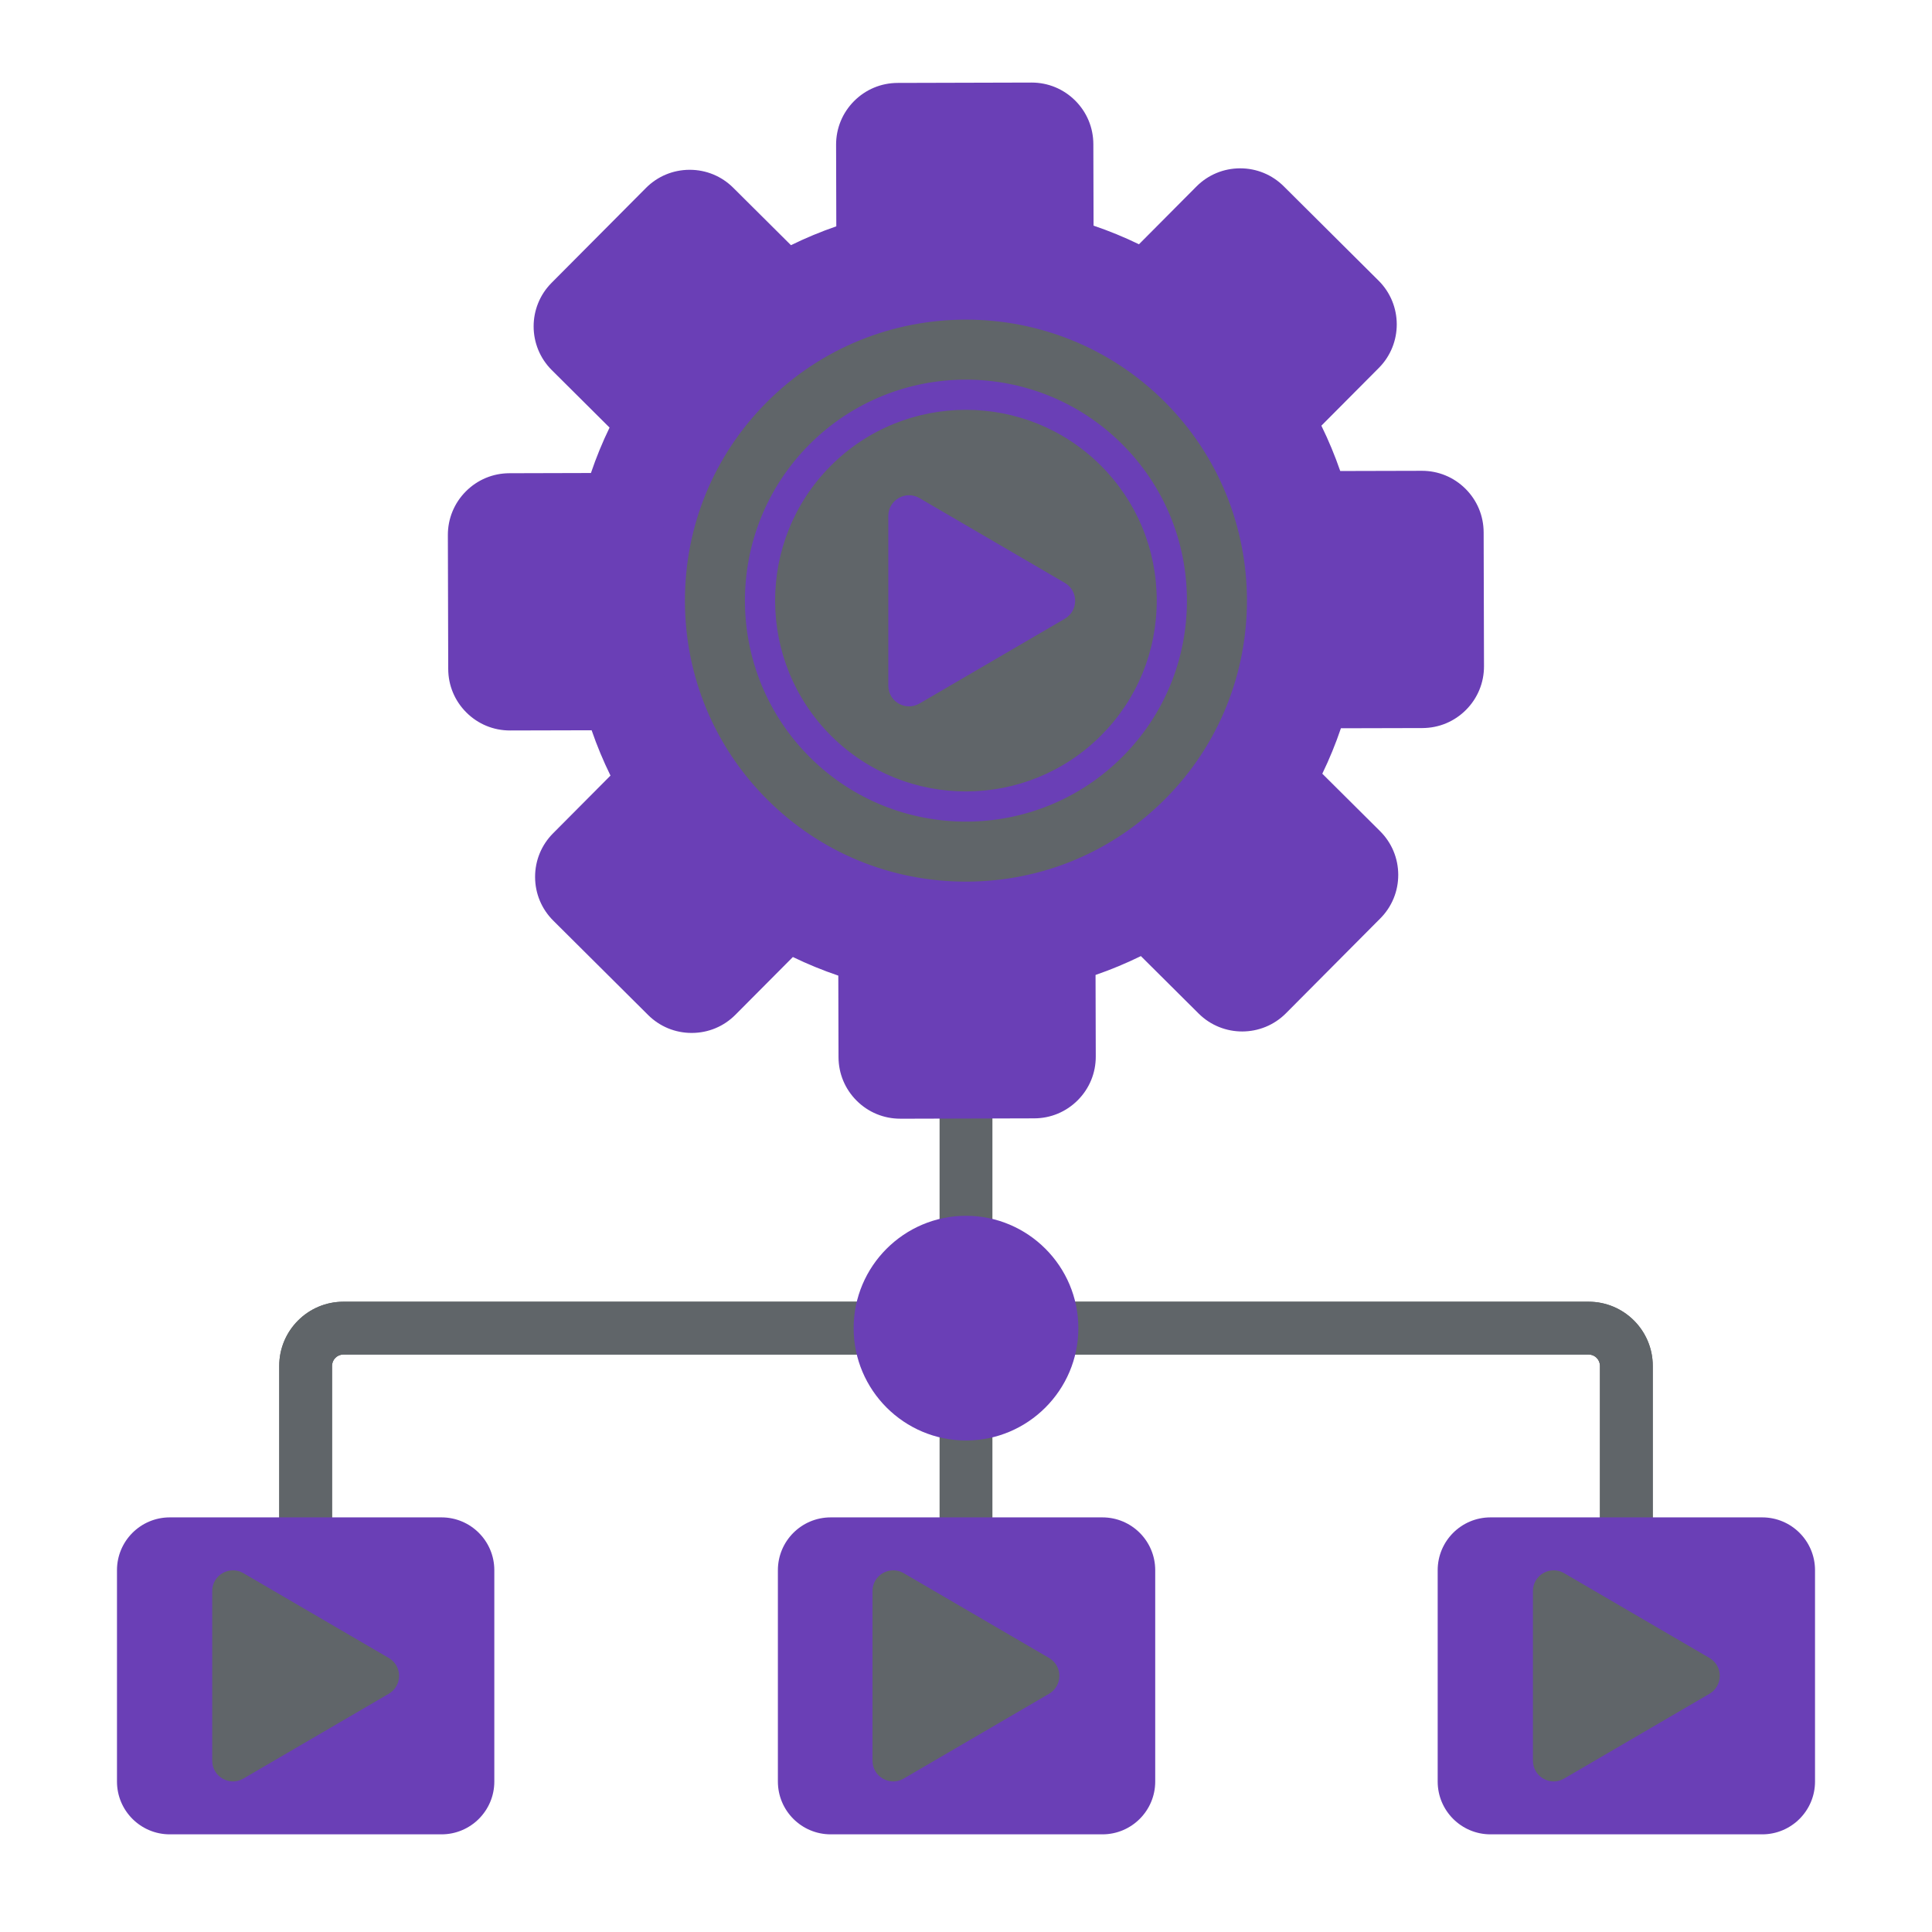 <svg width="150" height="150" viewBox="0 0 150 150" fill="none" xmlns="http://www.w3.org/2000/svg">
<path d="M126.27 119.86C125.137 119.86 124.219 118.942 124.219 117.809V106.045C124.219 105.561 123.824 105.167 123.34 105.167H26.66C26.176 105.167 25.781 105.561 25.781 106.045V117.809C25.781 118.942 24.863 119.86 23.73 119.86C22.598 119.86 21.68 118.942 21.68 117.809V106.045C21.68 103.299 23.914 101.065 26.66 101.065H123.34C126.086 101.065 128.32 103.299 128.32 106.045V117.809C128.32 118.942 127.402 119.86 126.27 119.86Z" fill="#606569"/>
<path d="M123.34 101.065H77.051V74.628C77.051 73.496 76.133 72.578 75 72.578C73.867 72.578 72.949 73.496 72.949 74.628V101.065H26.66C23.914 101.065 21.68 103.299 21.68 106.045V117.809C21.68 118.942 22.598 119.86 23.73 119.86C24.863 119.86 25.781 118.942 25.781 117.809V106.045C25.781 105.561 26.176 105.166 26.66 105.166H72.949V117.809C72.949 118.942 73.867 119.86 75 119.86C76.133 119.86 77.051 118.942 77.051 117.809V105.166H123.34C123.824 105.166 124.219 105.561 124.219 106.045V117.809C124.219 118.942 125.137 119.86 126.27 119.86C127.402 119.86 128.32 118.942 128.32 117.809V106.045C128.32 103.299 126.086 101.065 123.34 101.065Z" fill="#606569"/>
<path d="M74.994 62.738C83.881 62.738 91.085 55.533 91.085 46.647C91.085 37.76 83.881 30.556 74.994 30.556C66.108 30.556 58.903 37.76 58.903 46.647C58.903 55.533 66.108 62.738 74.994 62.738Z" fill="#606569"/>
<path d="M68.967 40.062V53.232C68.967 54.473 70.314 55.247 71.387 54.622L82.675 48.037C83.74 47.416 83.74 45.878 82.675 45.257L71.387 38.672C70.314 38.046 68.967 38.82 68.967 40.062Z" fill="#6a3fb6"/>
<path d="M93.721 15.306L88.663 20.392C87.088 19.573 85.432 18.894 83.734 18.372L83.715 11.193C83.712 10.226 83.333 9.317 82.647 8.635C81.962 7.953 81.051 7.579 80.085 7.582L69.696 7.609C68.729 7.611 67.82 7.991 67.138 8.677C66.457 9.362 66.082 10.272 66.085 11.24L66.104 18.419C64.408 18.951 62.755 19.638 61.186 20.465L56.1 15.407C54.684 13.999 52.388 14.005 50.98 15.42L43.653 22.785C42.245 24.201 42.252 26.497 43.667 27.905L48.753 32.964C47.934 34.538 47.256 36.194 46.733 37.893L39.553 37.911C38.587 37.914 37.678 38.294 36.996 38.978C36.315 39.664 35.94 40.575 35.942 41.541L35.97 51.93C35.973 52.897 36.351 53.806 37.037 54.488C37.722 55.17 38.633 55.544 39.6 55.541L46.779 55.522C47.311 57.218 47.999 58.87 48.825 60.44L43.767 65.526C42.359 66.942 42.365 69.238 43.781 70.646L51.146 77.973C52.561 79.381 54.858 79.374 56.266 77.959L61.325 72.873C62.899 73.692 64.555 74.371 66.254 74.893L66.273 82.072C66.275 83.039 66.654 83.948 67.34 84.63C68.025 85.312 68.936 85.686 69.903 85.683L80.292 85.656C81.259 85.654 82.168 85.274 82.85 84.588C83.531 83.903 83.906 82.993 83.903 82.025L83.884 74.846C85.58 74.315 87.232 73.627 88.802 72.8L93.888 77.858C95.303 79.266 97.6 79.26 99.008 77.845L106.335 70.479C107.743 69.063 107.736 66.766 106.321 65.359L101.235 60.301C102.054 58.727 102.732 57.071 103.255 55.372L110.434 55.353C111.401 55.351 112.31 54.971 112.991 54.286C113.673 53.6 114.048 52.69 114.046 51.723L114.017 41.334C114.015 40.368 113.636 39.459 112.95 38.777C112.265 38.095 111.354 37.721 110.388 37.723L103.208 37.742C102.677 36.046 101.989 34.394 101.162 32.824L106.22 27.738C107.628 26.323 107.622 24.026 106.207 22.619L98.842 15.292C97.426 13.884 95.129 13.89 93.721 15.306ZM87.254 34.307C94.05 41.067 94.08 52.096 87.32 58.893C80.56 65.689 69.531 65.718 62.734 58.958C55.938 52.198 55.909 41.169 62.669 34.373C69.429 27.577 80.458 27.547 87.254 34.307Z" fill="#6a3fb6"/>
<path d="M69.893 86.855C68.619 86.855 67.419 86.361 66.515 85.461C65.607 84.558 65.106 83.357 65.102 82.076L65.086 75.747C63.883 75.34 62.703 74.856 61.559 74.302L57.098 78.786C56.197 79.693 54.995 80.194 53.714 80.197C53.709 80.197 53.704 80.197 53.701 80.197C52.424 80.197 51.225 79.703 50.321 78.805L42.956 71.478C42.049 70.576 41.548 69.374 41.544 68.093C41.541 66.811 42.036 65.607 42.938 64.7L47.398 60.216C46.838 59.075 46.347 57.897 45.934 56.698L39.604 56.714C39.6 56.714 39.596 56.714 39.591 56.714C38.316 56.714 37.116 56.219 36.212 55.319C35.304 54.417 34.803 53.215 34.8 51.934L34.772 41.546C34.769 40.266 35.264 39.061 36.167 38.153C37.069 37.246 38.271 36.744 39.551 36.741L45.88 36.724C46.288 35.52 46.772 34.339 47.326 33.197L42.842 28.737C40.968 26.873 40.96 23.833 42.824 21.96L50.151 14.594C51.052 13.688 52.254 13.187 53.535 13.183H53.548C54.825 13.183 56.024 13.678 56.927 14.576L61.411 19.036C62.551 18.476 63.729 17.986 64.93 17.572L64.914 11.243C64.91 9.963 65.406 8.758 66.309 7.85C67.211 6.943 68.414 6.441 69.693 6.438L80.082 6.41H80.095C81.371 6.41 82.57 6.905 83.475 7.805C84.382 8.708 84.884 9.91 84.887 11.19L84.904 17.519C86.107 17.927 87.287 18.411 88.43 18.965L92.891 14.48C93.792 13.574 94.995 13.073 96.276 13.069H96.288C97.565 13.069 98.765 13.564 99.668 14.462L107.033 21.789C108.907 23.652 108.915 26.693 107.052 28.566L102.591 33.05C103.151 34.191 103.641 35.369 104.055 36.569L110.385 36.553H110.399C111.674 36.553 112.873 37.047 113.778 37.947C114.685 38.849 115.186 40.051 115.19 41.331L115.217 51.721C115.221 53 114.726 54.206 113.823 55.113C112.92 56.021 111.718 56.522 110.438 56.526L104.108 56.542C103.701 57.746 103.217 58.927 102.663 60.07L107.147 64.53C108.054 65.432 108.555 66.633 108.559 67.914C108.562 69.196 108.067 70.4 107.165 71.307L99.839 78.673C97.975 80.546 94.935 80.554 93.062 78.691L88.578 74.231C87.438 74.79 86.26 75.281 85.058 75.695L85.075 82.024C85.079 83.304 84.584 84.509 83.681 85.416C82.778 86.324 81.576 86.826 80.296 86.829L69.907 86.857C69.903 86.855 69.898 86.855 69.893 86.855ZM61.327 71.702C61.51 71.702 61.696 71.746 61.867 71.835C63.38 72.622 64.973 73.274 66.6 73.774C67.09 73.925 67.426 74.378 67.427 74.891L67.446 82.07C67.448 82.725 67.704 83.339 68.168 83.8C68.629 84.26 69.242 84.512 69.893 84.512H69.901L80.29 84.484C80.943 84.483 81.558 84.227 82.019 83.763C82.48 83.299 82.733 82.683 82.732 82.029L82.712 74.85C82.711 74.337 83.043 73.882 83.533 73.728C85.16 73.219 86.749 72.558 88.256 71.764C88.709 71.525 89.266 71.608 89.629 71.97L94.715 77.028C95.673 77.981 97.226 77.977 98.177 77.019L105.504 69.653C105.964 69.19 106.217 68.575 106.215 67.92C106.214 67.265 105.958 66.65 105.495 66.191L100.409 61.132C100.046 60.77 99.959 60.215 100.196 59.76C100.981 58.251 101.633 56.658 102.136 55.027C102.287 54.537 102.74 54.202 103.253 54.2L110.432 54.181C111.086 54.179 111.7 53.923 112.162 53.46C112.623 52.996 112.876 52.38 112.874 51.727L112.846 41.337C112.845 40.683 112.589 40.069 112.125 39.608C111.663 39.148 111.051 38.896 110.4 38.896C110.397 38.896 110.394 38.896 110.392 38.896L103.212 38.914C103.211 38.914 103.21 38.914 103.209 38.914C102.697 38.914 102.245 38.582 102.091 38.093C101.582 36.468 100.92 34.879 100.126 33.37C99.887 32.917 99.971 32.361 100.332 31.998L105.391 26.912C106.343 25.955 106.338 24.401 105.382 23.449L98.016 16.123C97.555 15.664 96.942 15.412 96.29 15.412C96.287 15.412 96.285 15.412 96.283 15.412C95.627 15.414 95.013 15.669 94.553 16.132L89.495 21.218C89.134 21.581 88.579 21.668 88.123 21.431C86.611 20.645 85.018 19.993 83.39 19.492C82.899 19.341 82.564 18.888 82.563 18.375L82.544 11.196C82.542 10.542 82.286 9.928 81.822 9.466C81.36 9.007 80.747 8.754 80.096 8.754C80.093 8.754 80.091 8.754 80.088 8.754L69.7 8.781C69.046 8.783 68.432 9.04 67.971 9.503C67.51 9.967 67.257 10.582 67.258 11.236L67.277 18.416C67.278 18.929 66.946 19.384 66.456 19.538C64.829 20.047 63.241 20.708 61.733 21.502C61.279 21.741 60.723 21.658 60.361 21.296L55.275 16.238C54.813 15.779 54.201 15.527 53.548 15.527C53.546 15.527 53.544 15.527 53.541 15.527C52.886 15.528 52.272 15.784 51.812 16.247L44.485 23.612C43.533 24.569 43.537 26.123 44.494 27.075L49.58 32.133C49.943 32.495 50.03 33.05 49.793 33.505C49.008 35.015 48.355 36.607 47.853 38.238C47.703 38.729 47.25 39.064 46.736 39.066L39.557 39.084C38.904 39.086 38.289 39.342 37.828 39.805C37.367 40.269 37.114 40.885 37.115 41.539L37.143 51.927C37.145 52.581 37.401 53.196 37.865 53.657C38.327 54.117 38.94 54.369 39.591 54.369H39.599L46.778 54.35H46.781C47.293 54.35 47.746 54.683 47.899 55.172C48.407 56.795 49.068 58.383 49.864 59.894C50.103 60.347 50.02 60.904 49.658 61.267L44.599 66.353C44.139 66.816 43.886 67.431 43.888 68.086C43.889 68.741 44.145 69.355 44.608 69.816L51.973 77.142C52.436 77.603 53.032 77.85 53.707 77.853C54.362 77.851 54.976 77.596 55.436 77.133L60.495 72.047C60.721 71.821 61.022 71.702 61.327 71.702Z" fill="#6a3fb6"/>
<path d="M74.992 70.793C68.554 70.793 62.503 68.301 57.948 63.77C48.499 54.371 48.457 39.036 57.857 29.586C67.256 20.137 82.591 20.097 92.041 29.495C96.612 34.042 99.138 40.105 99.156 46.568C99.173 53.032 96.679 59.109 92.132 63.679C87.586 68.25 81.523 70.777 75.059 70.794C75.037 70.793 75.014 70.793 74.992 70.793ZM74.995 24.815C69.386 24.815 63.777 26.957 59.519 31.239C55.413 35.366 53.162 40.853 53.178 46.691C53.193 52.528 55.474 58.004 59.601 62.109C63.714 66.199 69.178 68.45 74.993 68.45H75.053C80.891 68.434 86.366 66.153 90.471 62.026C94.576 57.899 96.829 52.412 96.813 46.574C96.798 40.737 94.516 35.261 90.389 31.156C86.136 26.928 80.565 24.815 74.995 24.815Z" fill="#6a3fb6"/>
<path d="M58.688 30.413C49.745 39.405 49.783 53.995 58.775 62.939C67.766 71.883 82.357 71.844 91.301 62.852C100.245 53.861 100.206 39.27 91.214 30.326C82.223 21.382 67.632 21.421 58.688 30.413ZM86.334 57.912C80.115 64.164 69.968 64.191 63.715 57.972C57.463 51.753 57.436 41.606 63.655 35.354C69.874 29.101 80.021 29.074 86.273 35.293C92.526 41.513 92.554 51.659 86.334 57.912Z" fill="#606569"/>
<path d="M74.993 70.794C68.554 70.794 62.503 68.301 57.948 63.77C53.377 59.224 50.851 53.16 50.833 46.697C50.816 40.234 53.31 34.157 57.857 29.586C67.256 20.138 82.59 20.096 92.04 29.495C101.49 38.894 101.53 54.229 92.131 63.679C87.585 68.249 81.522 70.776 75.058 70.794C75.037 70.794 75.014 70.794 74.993 70.794ZM74.995 24.815C69.386 24.815 63.778 26.958 59.519 31.239C55.414 35.366 53.162 40.853 53.177 46.691C53.193 52.528 55.474 58.004 59.601 62.108C63.714 66.199 69.178 68.45 74.993 68.45H75.053C80.891 68.435 86.366 66.153 90.471 62.026C98.959 53.493 98.922 39.645 90.389 31.157C86.136 26.928 80.565 24.815 74.995 24.815ZM58.688 30.413H58.694H58.688ZM74.994 63.79C70.613 63.79 66.233 62.129 62.889 58.802C56.178 52.127 56.149 41.237 62.824 34.526C69.501 27.816 80.39 27.788 87.1 34.462C90.346 37.691 92.141 41.996 92.153 46.586C92.165 51.176 90.394 55.492 87.165 58.738C83.816 62.105 79.405 63.79 74.994 63.79ZM74.995 31.818C71.186 31.818 67.378 33.273 64.485 36.18C58.722 41.974 58.747 51.377 64.541 57.141C70.337 62.904 79.739 62.879 85.503 57.085C88.29 54.283 89.819 50.557 89.809 46.593C89.798 42.629 88.249 38.911 85.447 36.124C82.56 33.252 78.777 31.818 74.995 31.818ZM86.335 57.912H86.34H86.335Z" fill="#6a3fb6"/>
<path d="M75.001 110.666C79.171 110.666 82.551 107.286 82.551 103.116C82.551 98.946 79.171 95.565 75.001 95.565C70.831 95.565 67.45 98.946 67.45 103.116C67.45 107.286 70.831 110.666 75.001 110.666Z" fill="#6a3fb6"/>
<path d="M34.277 142.418H13.184C10.918 142.418 9.082 140.582 9.082 138.317V121.911C9.082 119.645 10.918 117.809 13.184 117.809H34.277C36.543 117.809 38.379 119.645 38.379 121.911V138.317C38.379 140.582 36.543 142.418 34.277 142.418Z" fill="#6a3fb6"/>
<path d="M85.59 142.418H64.496C62.231 142.418 60.395 140.582 60.395 138.317V121.911C60.395 119.645 62.231 117.809 64.496 117.809H85.59C87.855 117.809 89.691 119.645 89.691 121.911V138.317C89.691 140.582 87.855 142.418 85.59 142.418Z" fill="#6a3fb6"/>
<path d="M136.816 142.418H115.723C113.457 142.418 111.621 140.582 111.621 138.317V121.911C111.621 119.645 113.457 117.809 115.723 117.809H136.816C139.082 117.809 140.918 119.645 140.918 121.911V138.317C140.918 140.582 139.082 142.418 136.816 142.418Z" fill="#6a3fb6"/>
<path d="M16.477 123.529V136.699C16.477 137.941 17.824 138.715 18.896 138.089L30.185 131.504C31.25 130.883 31.25 129.345 30.185 128.725L18.896 122.14C17.824 121.514 16.477 122.287 16.477 123.529Z" fill="#606569"/>
<path d="M67.741 123.529V136.699C67.741 137.941 69.088 138.715 70.161 138.089L81.45 131.504C82.514 130.883 82.514 129.345 81.45 128.725L70.161 122.14C69.088 121.514 67.741 122.287 67.741 123.529Z" fill="#606569"/>
<path d="M119.016 123.529V136.699C119.016 137.941 120.363 138.715 121.436 138.089L132.724 131.504C133.789 130.883 133.789 129.345 132.724 128.725L121.436 122.14C120.363 121.514 119.016 122.287 119.016 123.529Z" fill="#606569"/>
<path d="M75 111.839C70.19 111.839 66.277 107.926 66.277 103.116C66.277 98.307 70.19 94.394 75 94.394C79.81 94.394 83.723 98.307 83.723 103.116C83.723 107.926 79.81 111.839 75 111.839ZM75 96.737C71.483 96.737 68.621 99.598 68.621 103.116C68.621 106.633 71.483 109.494 75 109.494C78.518 109.494 81.379 106.633 81.379 103.116C81.379 99.598 78.518 96.737 75 96.737Z" fill="#6a3fb6"/>
</svg>

